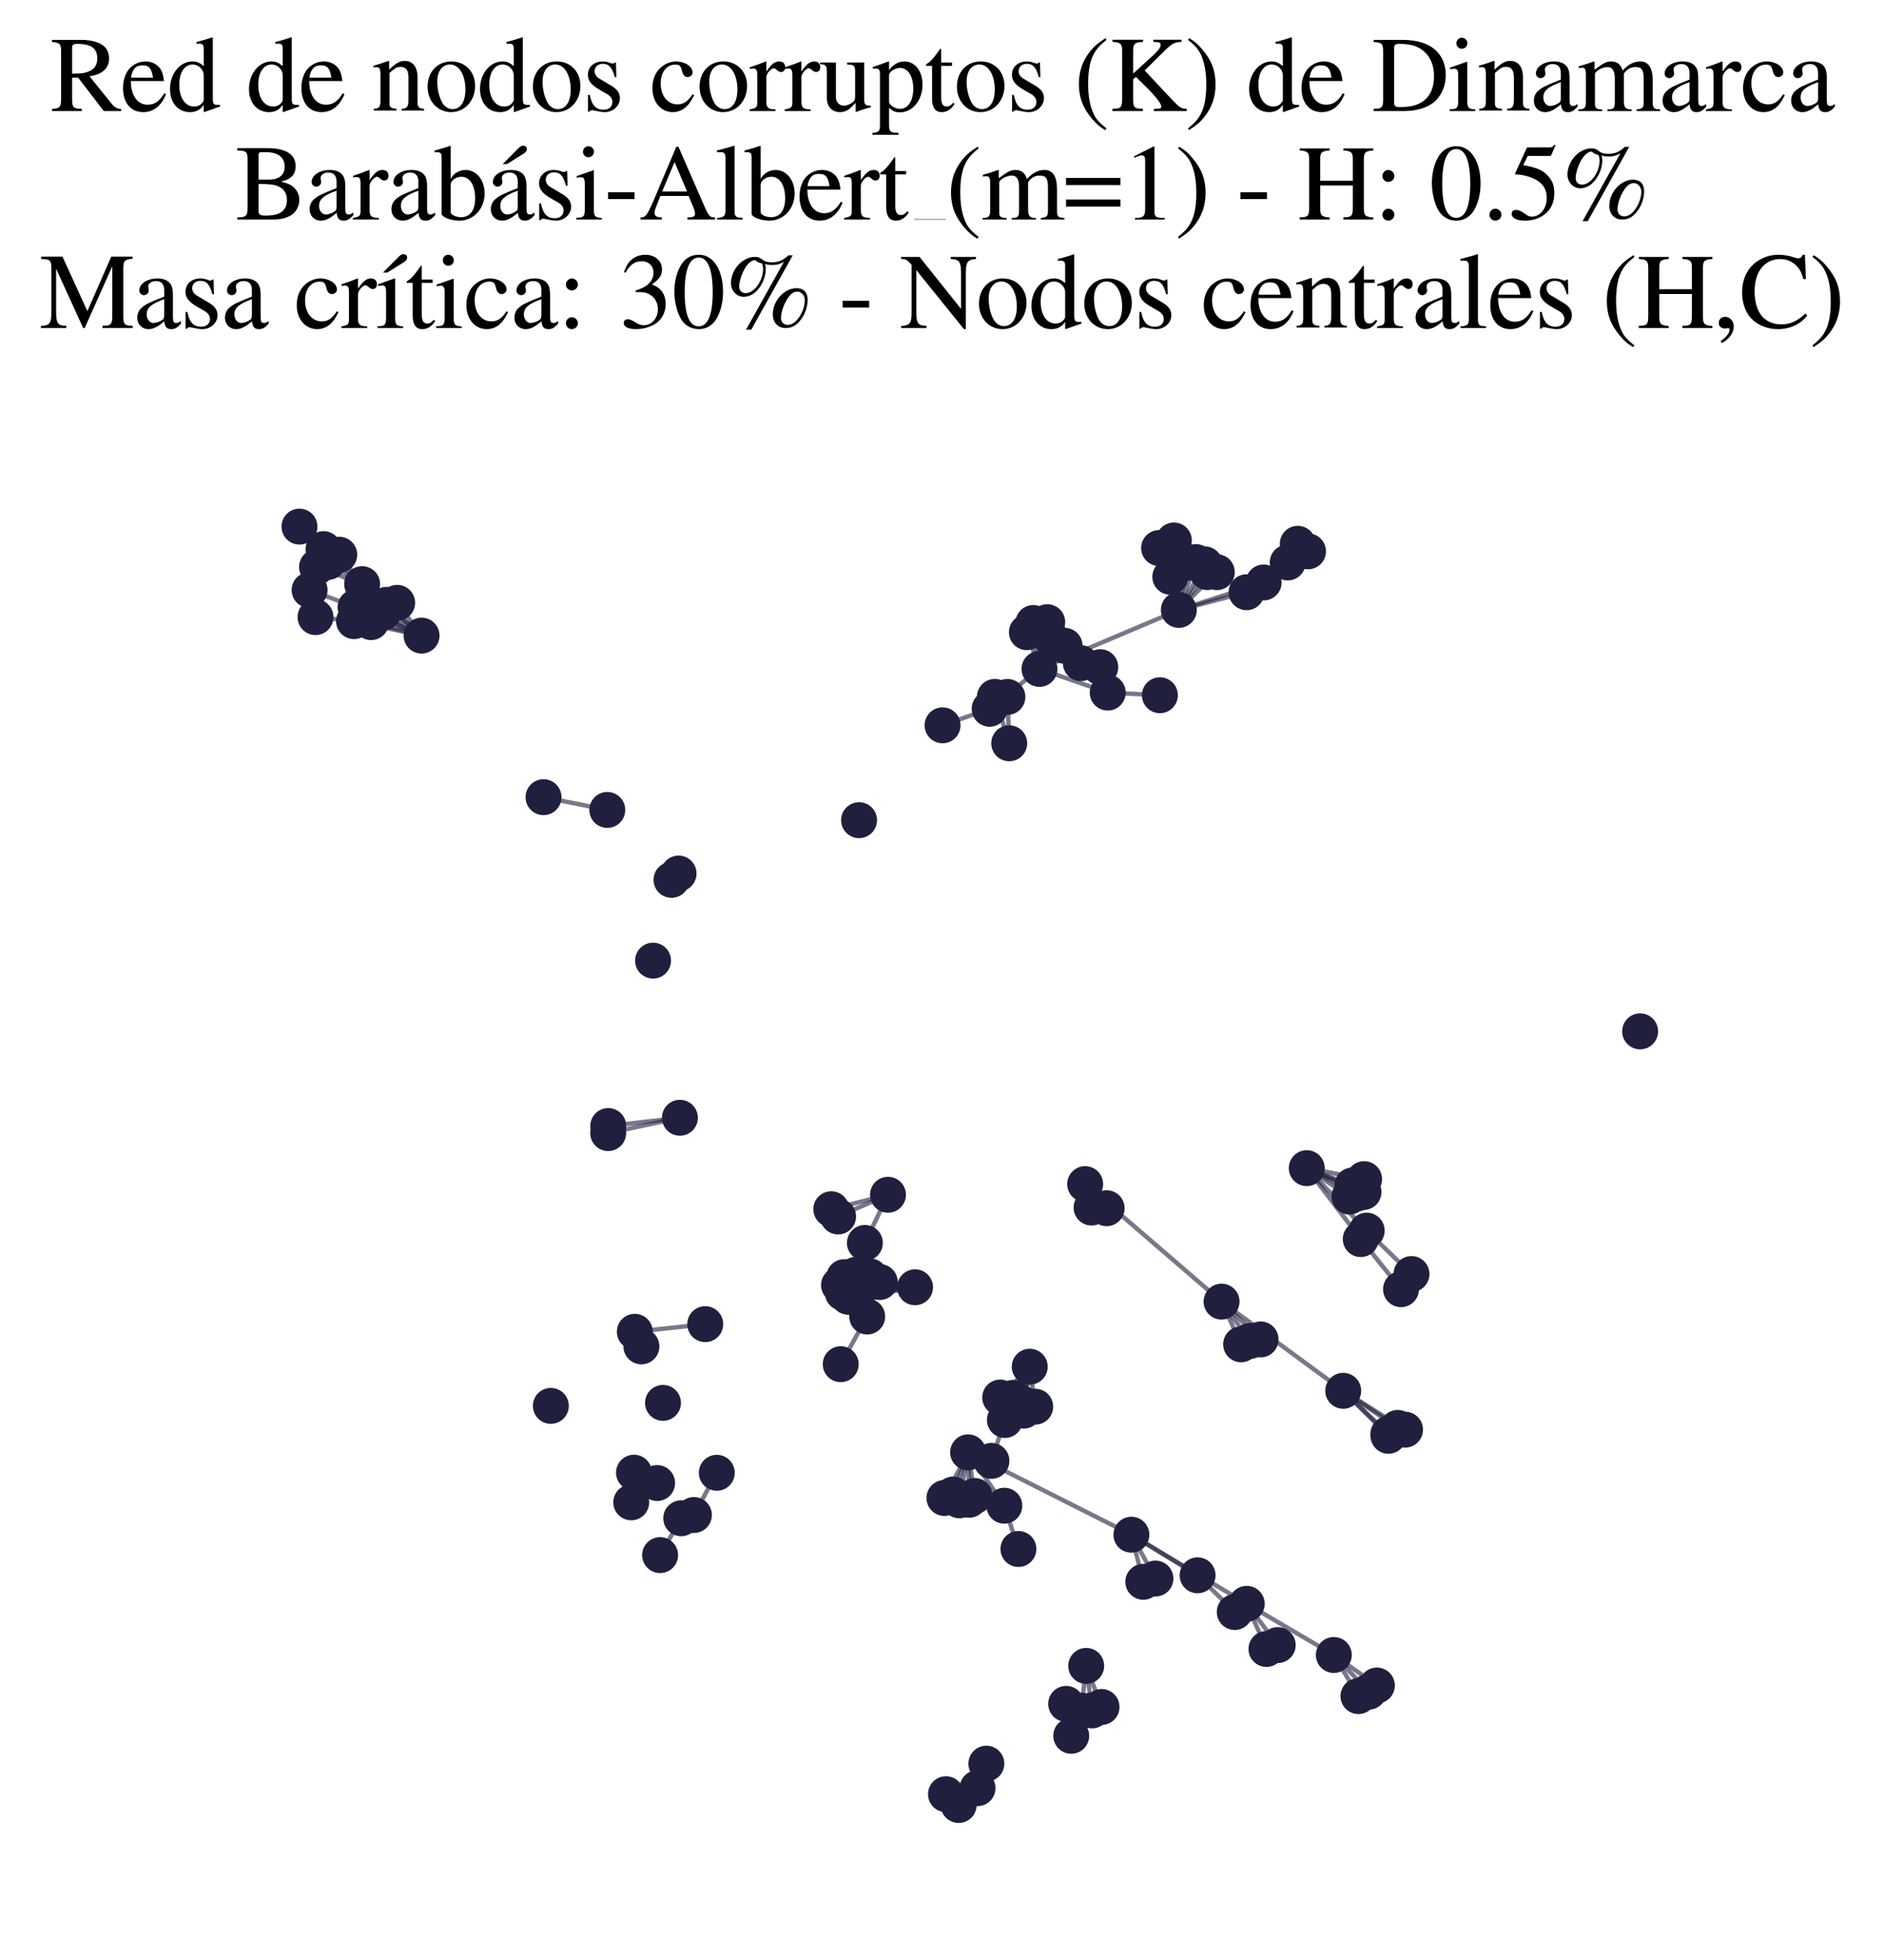 <?xml version="1.0" encoding="utf-8" standalone="no"?>
<!DOCTYPE svg PUBLIC "-//W3C//DTD SVG 1.1//EN"
  "http://www.w3.org/Graphics/SVG/1.1/DTD/svg11.dtd">
<svg xmlns:xlink="http://www.w3.org/1999/xlink" width="171.118pt" height="177.988pt" viewBox="0 0 171.118 177.988" xmlns="http://www.w3.org/2000/svg" version="1.1">
 <defs>
  <style type="text/css">*{stroke-linejoin: round; stroke-linecap: butt}</style>
 </defs>
 <g id="figure_1">
  <g id="patch_1">
   <path d="M 0 177.988 
L 171.118 177.988 
L 171.118 -0 
L 0 -0 
z
" style="fill: #ffffff"/>
  </g>
  <g id="axes_1">
   <g id="LineCollection_1">
    <path d="M 34.813 55.608 
L 38.289 57.711 
" clip-path="url(#p3529a0c394)" style="fill: none; stroke: #201f3d; stroke-opacity: 0.6; stroke-width: 0.4"/>
    <path d="M 115.028 149.722 
L 113.237 145.623 
" clip-path="url(#p3529a0c394)" style="fill: none; stroke: #201f3d; stroke-opacity: 0.6; stroke-width: 0.4"/>
    <path d="M 95.54 58.06 
L 94.413 60.735 
" clip-path="url(#p3529a0c394)" style="fill: none; stroke: #201f3d; stroke-opacity: 0.6; stroke-width: 0.4"/>
    <path d="M 127.617 129.81 
L 122.001 126.281 
" clip-path="url(#p3529a0c394)" style="fill: none; stroke: #201f3d; stroke-opacity: 0.6; stroke-width: 0.4"/>
    <path d="M 93.857 56.567 
L 94.413 60.735 
" clip-path="url(#p3529a0c394)" style="fill: none; stroke: #201f3d; stroke-opacity: 0.6; stroke-width: 0.4"/>
    <path d="M 96.837 154.707 
L 97.297 157.605 
" clip-path="url(#p3529a0c394)" style="fill: none; stroke: #201f3d; stroke-opacity: 0.6; stroke-width: 0.4"/>
    <path d="M 126.111 130.366 
L 122.001 126.281 
" clip-path="url(#p3529a0c394)" style="fill: none; stroke: #201f3d; stroke-opacity: 0.6; stroke-width: 0.4"/>
    <path d="M 64.055 120.229 
L 57.658 120.921 
" clip-path="url(#p3529a0c394)" style="fill: none; stroke: #201f3d; stroke-opacity: 0.6; stroke-width: 0.4"/>
    <path d="M 94.025 127.724 
L 93.528 124.093 
" clip-path="url(#p3529a0c394)" style="fill: none; stroke: #201f3d; stroke-opacity: 0.6; stroke-width: 0.4"/>
    <path d="M 87.93 131.869 
L 85.78 136.012 
" clip-path="url(#p3529a0c394)" style="fill: none; stroke: #201f3d; stroke-opacity: 0.6; stroke-width: 0.4"/>
    <path d="M 87.93 131.869 
L 91.221 136.714 
" clip-path="url(#p3529a0c394)" style="fill: none; stroke: #201f3d; stroke-opacity: 0.6; stroke-width: 0.4"/>
    <path d="M 87.93 131.869 
L 102.761 139.348 
" clip-path="url(#p3529a0c394)" style="fill: none; stroke: #201f3d; stroke-opacity: 0.6; stroke-width: 0.4"/>
    <path d="M 87.93 131.869 
L 86.57 135.698 
" clip-path="url(#p3529a0c394)" style="fill: none; stroke: #201f3d; stroke-opacity: 0.6; stroke-width: 0.4"/>
    <path d="M 87.93 131.869 
L 88.024 136.176 
" clip-path="url(#p3529a0c394)" style="fill: none; stroke: #201f3d; stroke-opacity: 0.6; stroke-width: 0.4"/>
    <path d="M 87.93 131.869 
L 87.135 136.225 
" clip-path="url(#p3529a0c394)" style="fill: none; stroke: #201f3d; stroke-opacity: 0.6; stroke-width: 0.4"/>
    <path d="M 87.93 131.869 
L 88.53 135.831 
" clip-path="url(#p3529a0c394)" style="fill: none; stroke: #201f3d; stroke-opacity: 0.6; stroke-width: 0.4"/>
    <path d="M 91.665 67.489 
L 90.363 63.273 
" clip-path="url(#p3529a0c394)" style="fill: none; stroke: #201f3d; stroke-opacity: 0.6; stroke-width: 0.4"/>
    <path d="M 91.665 67.489 
L 91.501 63.279 
" clip-path="url(#p3529a0c394)" style="fill: none; stroke: #201f3d; stroke-opacity: 0.6; stroke-width: 0.4"/>
    <path d="M 75.502 109.794 
L 80.654 108.482 
" clip-path="url(#p3529a0c394)" style="fill: none; stroke: #201f3d; stroke-opacity: 0.6; stroke-width: 0.4"/>
    <path d="M 114.773 52.888 
L 107.07 55.38 
" clip-path="url(#p3529a0c394)" style="fill: none; stroke: #201f3d; stroke-opacity: 0.6; stroke-width: 0.4"/>
    <path d="M 114.773 52.888 
L 118.804 50.059 
" clip-path="url(#p3529a0c394)" style="fill: none; stroke: #201f3d; stroke-opacity: 0.6; stroke-width: 0.4"/>
    <path d="M 114.773 52.888 
L 117.873 49.376 
" clip-path="url(#p3529a0c394)" style="fill: none; stroke: #201f3d; stroke-opacity: 0.6; stroke-width: 0.4"/>
    <path d="M 61.755 101.49 
L 55.245 102.24 
" clip-path="url(#p3529a0c394)" style="fill: none; stroke: #201f3d; stroke-opacity: 0.6; stroke-width: 0.4"/>
    <path d="M 61.755 101.49 
L 55.239 102.881 
" clip-path="url(#p3529a0c394)" style="fill: none; stroke: #201f3d; stroke-opacity: 0.6; stroke-width: 0.4"/>
    <path d="M 116.053 149.369 
L 113.237 145.623 
" clip-path="url(#p3529a0c394)" style="fill: none; stroke: #201f3d; stroke-opacity: 0.6; stroke-width: 0.4"/>
    <path d="M 83.112 116.881 
L 77.651 117.865 
" clip-path="url(#p3529a0c394)" style="fill: none; stroke: #201f3d; stroke-opacity: 0.6; stroke-width: 0.4"/>
    <path d="M 83.112 116.881 
L 76.204 116.684 
" clip-path="url(#p3529a0c394)" style="fill: none; stroke: #201f3d; stroke-opacity: 0.6; stroke-width: 0.4"/>
    <path d="M 83.112 116.881 
L 77.905 116.735 
" clip-path="url(#p3529a0c394)" style="fill: none; stroke: #201f3d; stroke-opacity: 0.6; stroke-width: 0.4"/>
    <path d="M 83.112 116.881 
L 77.754 115.745 
" clip-path="url(#p3529a0c394)" style="fill: none; stroke: #201f3d; stroke-opacity: 0.6; stroke-width: 0.4"/>
    <path d="M 83.112 116.881 
L 77.043 117.741 
" clip-path="url(#p3529a0c394)" style="fill: none; stroke: #201f3d; stroke-opacity: 0.6; stroke-width: 0.4"/>
    <path d="M 83.112 116.881 
L 77.029 116.604 
" clip-path="url(#p3529a0c394)" style="fill: none; stroke: #201f3d; stroke-opacity: 0.6; stroke-width: 0.4"/>
    <path d="M 83.112 116.881 
L 76.679 115.961 
" clip-path="url(#p3529a0c394)" style="fill: none; stroke: #201f3d; stroke-opacity: 0.6; stroke-width: 0.4"/>
    <path d="M 83.112 116.881 
L 76.552 117.382 
" clip-path="url(#p3529a0c394)" style="fill: none; stroke: #201f3d; stroke-opacity: 0.6; stroke-width: 0.4"/>
    <path d="M 80.654 108.482 
L 76.121 110.452 
" clip-path="url(#p3529a0c394)" style="fill: none; stroke: #201f3d; stroke-opacity: 0.6; stroke-width: 0.4"/>
    <path d="M 80.654 108.482 
L 78.555 112.855 
" clip-path="url(#p3529a0c394)" style="fill: none; stroke: #201f3d; stroke-opacity: 0.6; stroke-width: 0.4"/>
    <path d="M 91.221 136.714 
L 92.5 140.643 
" clip-path="url(#p3529a0c394)" style="fill: none; stroke: #201f3d; stroke-opacity: 0.6; stroke-width: 0.4"/>
    <path d="M 94.413 60.735 
L 107.07 55.38 
" clip-path="url(#p3529a0c394)" style="fill: none; stroke: #201f3d; stroke-opacity: 0.6; stroke-width: 0.4"/>
    <path d="M 94.413 60.735 
L 95.117 56.492 
" clip-path="url(#p3529a0c394)" style="fill: none; stroke: #201f3d; stroke-opacity: 0.6; stroke-width: 0.4"/>
    <path d="M 94.413 60.735 
L 94.879 57.144 
" clip-path="url(#p3529a0c394)" style="fill: none; stroke: #201f3d; stroke-opacity: 0.6; stroke-width: 0.4"/>
    <path d="M 94.413 60.735 
L 93.267 57.403 
" clip-path="url(#p3529a0c394)" style="fill: none; stroke: #201f3d; stroke-opacity: 0.6; stroke-width: 0.4"/>
    <path d="M 94.413 60.735 
L 89.888 64.354 
" clip-path="url(#p3529a0c394)" style="fill: none; stroke: #201f3d; stroke-opacity: 0.6; stroke-width: 0.4"/>
    <path d="M 94.413 60.735 
L 100.612 62.886 
" clip-path="url(#p3529a0c394)" style="fill: none; stroke: #201f3d; stroke-opacity: 0.6; stroke-width: 0.4"/>
    <path d="M 94.413 60.735 
L 96.696 58.636 
" clip-path="url(#p3529a0c394)" style="fill: none; stroke: #201f3d; stroke-opacity: 0.6; stroke-width: 0.4"/>
    <path d="M 102.761 139.348 
L 113.237 145.623 
" clip-path="url(#p3529a0c394)" style="fill: none; stroke: #201f3d; stroke-opacity: 0.6; stroke-width: 0.4"/>
    <path d="M 102.761 139.348 
L 104.943 143.328 
" clip-path="url(#p3529a0c394)" style="fill: none; stroke: #201f3d; stroke-opacity: 0.6; stroke-width: 0.4"/>
    <path d="M 102.761 139.348 
L 103.842 143.625 
" clip-path="url(#p3529a0c394)" style="fill: none; stroke: #201f3d; stroke-opacity: 0.6; stroke-width: 0.4"/>
    <path d="M 102.761 139.348 
L 108.773 143.035 
" clip-path="url(#p3529a0c394)" style="fill: none; stroke: #201f3d; stroke-opacity: 0.6; stroke-width: 0.4"/>
    <path d="M 107.07 55.38 
L 107.799 51.088 
" clip-path="url(#p3529a0c394)" style="fill: none; stroke: #201f3d; stroke-opacity: 0.6; stroke-width: 0.4"/>
    <path d="M 107.07 55.38 
L 110.519 51.951 
" clip-path="url(#p3529a0c394)" style="fill: none; stroke: #201f3d; stroke-opacity: 0.6; stroke-width: 0.4"/>
    <path d="M 107.07 55.38 
L 106.296 52.37 
" clip-path="url(#p3529a0c394)" style="fill: none; stroke: #201f3d; stroke-opacity: 0.6; stroke-width: 0.4"/>
    <path d="M 107.07 55.38 
L 109.656 51.945 
" clip-path="url(#p3529a0c394)" style="fill: none; stroke: #201f3d; stroke-opacity: 0.6; stroke-width: 0.4"/>
    <path d="M 107.07 55.38 
L 109.423 51.24 
" clip-path="url(#p3529a0c394)" style="fill: none; stroke: #201f3d; stroke-opacity: 0.6; stroke-width: 0.4"/>
    <path d="M 107.07 55.38 
L 113.221 53.772 
" clip-path="url(#p3529a0c394)" style="fill: none; stroke: #201f3d; stroke-opacity: 0.6; stroke-width: 0.4"/>
    <path d="M 107.07 55.38 
L 108.602 51.03 
" clip-path="url(#p3529a0c394)" style="fill: none; stroke: #201f3d; stroke-opacity: 0.6; stroke-width: 0.4"/>
    <path d="M 125.057 153.041 
L 121.147 150.268 
" clip-path="url(#p3529a0c394)" style="fill: none; stroke: #201f3d; stroke-opacity: 0.6; stroke-width: 0.4"/>
    <path d="M 91.272 128.932 
L 93.528 124.093 
" clip-path="url(#p3529a0c394)" style="fill: none; stroke: #201f3d; stroke-opacity: 0.6; stroke-width: 0.4"/>
    <path d="M 91.272 128.932 
L 90.05 132.645 
" clip-path="url(#p3529a0c394)" style="fill: none; stroke: #201f3d; stroke-opacity: 0.6; stroke-width: 0.4"/>
    <path d="M 29.803 51.022 
L 32.892 53.039 
" clip-path="url(#p3529a0c394)" style="fill: none; stroke: #201f3d; stroke-opacity: 0.6; stroke-width: 0.4"/>
    <path d="M 55.16 73.539 
L 49.366 72.382 
" clip-path="url(#p3529a0c394)" style="fill: none; stroke: #201f3d; stroke-opacity: 0.6; stroke-width: 0.4"/>
    <path d="M 123.845 108.231 
L 118.69 106.066 
" clip-path="url(#p3529a0c394)" style="fill: none; stroke: #201f3d; stroke-opacity: 0.6; stroke-width: 0.4"/>
    <path d="M 113.237 145.623 
L 121.147 150.268 
" clip-path="url(#p3529a0c394)" style="fill: none; stroke: #201f3d; stroke-opacity: 0.6; stroke-width: 0.4"/>
    <path d="M 78.555 112.855 
L 76.989 116.025 
" clip-path="url(#p3529a0c394)" style="fill: none; stroke: #201f3d; stroke-opacity: 0.6; stroke-width: 0.4"/>
    <path d="M 106.62 49.074 
L 106.296 52.37 
" clip-path="url(#p3529a0c394)" style="fill: none; stroke: #201f3d; stroke-opacity: 0.6; stroke-width: 0.4"/>
    <path d="M 118.69 106.066 
L 124.134 111.739 
" clip-path="url(#p3529a0c394)" style="fill: none; stroke: #201f3d; stroke-opacity: 0.6; stroke-width: 0.4"/>
    <path d="M 118.69 106.066 
L 122.568 108.647 
" clip-path="url(#p3529a0c394)" style="fill: none; stroke: #201f3d; stroke-opacity: 0.6; stroke-width: 0.4"/>
    <path d="M 118.69 106.066 
L 123.274 108.361 
" clip-path="url(#p3529a0c394)" style="fill: none; stroke: #201f3d; stroke-opacity: 0.6; stroke-width: 0.4"/>
    <path d="M 118.69 106.066 
L 123.897 107.063 
" clip-path="url(#p3529a0c394)" style="fill: none; stroke: #201f3d; stroke-opacity: 0.6; stroke-width: 0.4"/>
    <path d="M 118.69 106.066 
L 123.595 112.507 
" clip-path="url(#p3529a0c394)" style="fill: none; stroke: #201f3d; stroke-opacity: 0.6; stroke-width: 0.4"/>
    <path d="M 118.69 106.066 
L 122.832 107.642 
" clip-path="url(#p3529a0c394)" style="fill: none; stroke: #201f3d; stroke-opacity: 0.6; stroke-width: 0.4"/>
    <path d="M 124.134 111.739 
L 128.201 115.679 
" clip-path="url(#p3529a0c394)" style="fill: none; stroke: #201f3d; stroke-opacity: 0.6; stroke-width: 0.4"/>
    <path d="M 90.843 126.892 
L 93.528 124.093 
" clip-path="url(#p3529a0c394)" style="fill: none; stroke: #201f3d; stroke-opacity: 0.6; stroke-width: 0.4"/>
    <path d="M 114.495 121.616 
L 110.952 118.184 
" clip-path="url(#p3529a0c394)" style="fill: none; stroke: #201f3d; stroke-opacity: 0.6; stroke-width: 0.4"/>
    <path d="M 123.595 112.507 
L 127.251 117.055 
" clip-path="url(#p3529a0c394)" style="fill: none; stroke: #201f3d; stroke-opacity: 0.6; stroke-width: 0.4"/>
    <path d="M 113.221 53.772 
L 116.961 51.07 
" clip-path="url(#p3529a0c394)" style="fill: none; stroke: #201f3d; stroke-opacity: 0.6; stroke-width: 0.4"/>
    <path d="M 100.05 154.989 
L 98.657 151.258 
" clip-path="url(#p3529a0c394)" style="fill: none; stroke: #201f3d; stroke-opacity: 0.6; stroke-width: 0.4"/>
    <path d="M 32.155 56.398 
L 38.289 57.711 
" clip-path="url(#p3529a0c394)" style="fill: none; stroke: #201f3d; stroke-opacity: 0.6; stroke-width: 0.4"/>
    <path d="M 32.155 56.398 
L 28.658 56.031 
" clip-path="url(#p3529a0c394)" style="fill: none; stroke: #201f3d; stroke-opacity: 0.6; stroke-width: 0.4"/>
    <path d="M 88.785 162.361 
L 89.588 160.134 
" clip-path="url(#p3529a0c394)" style="fill: none; stroke: #201f3d; stroke-opacity: 0.6; stroke-width: 0.4"/>
    <path d="M 106.296 52.37 
L 105.277 49.761 
" clip-path="url(#p3529a0c394)" style="fill: none; stroke: #201f3d; stroke-opacity: 0.6; stroke-width: 0.4"/>
    <path d="M 38.289 57.711 
L 35.103 54.92 
" clip-path="url(#p3529a0c394)" style="fill: none; stroke: #201f3d; stroke-opacity: 0.6; stroke-width: 0.4"/>
    <path d="M 38.289 57.711 
L 32.295 55.136 
" clip-path="url(#p3529a0c394)" style="fill: none; stroke: #201f3d; stroke-opacity: 0.6; stroke-width: 0.4"/>
    <path d="M 38.289 57.711 
L 32.892 53.039 
" clip-path="url(#p3529a0c394)" style="fill: none; stroke: #201f3d; stroke-opacity: 0.6; stroke-width: 0.4"/>
    <path d="M 38.289 57.711 
L 33.892 55.637 
" clip-path="url(#p3529a0c394)" style="fill: none; stroke: #201f3d; stroke-opacity: 0.6; stroke-width: 0.4"/>
    <path d="M 38.289 57.711 
L 36.072 54.736 
" clip-path="url(#p3529a0c394)" style="fill: none; stroke: #201f3d; stroke-opacity: 0.6; stroke-width: 0.4"/>
    <path d="M 38.289 57.711 
L 33.71 56.487 
" clip-path="url(#p3529a0c394)" style="fill: none; stroke: #201f3d; stroke-opacity: 0.6; stroke-width: 0.4"/>
    <path d="M 61.876 137.853 
L 59.956 141.2 
" clip-path="url(#p3529a0c394)" style="fill: none; stroke: #201f3d; stroke-opacity: 0.6; stroke-width: 0.4"/>
    <path d="M 98.204 155.323 
L 98.657 151.258 
" clip-path="url(#p3529a0c394)" style="fill: none; stroke: #201f3d; stroke-opacity: 0.6; stroke-width: 0.4"/>
    <path d="M 98.561 107.513 
L 110.952 118.184 
" clip-path="url(#p3529a0c394)" style="fill: none; stroke: #201f3d; stroke-opacity: 0.6; stroke-width: 0.4"/>
    <path d="M 98.561 107.513 
L 99.145 109.644 
" clip-path="url(#p3529a0c394)" style="fill: none; stroke: #201f3d; stroke-opacity: 0.6; stroke-width: 0.4"/>
    <path d="M 98.561 107.513 
L 100.512 109.703 
" clip-path="url(#p3529a0c394)" style="fill: none; stroke: #201f3d; stroke-opacity: 0.6; stroke-width: 0.4"/>
    <path d="M 112.149 146.368 
L 108.773 143.035 
" clip-path="url(#p3529a0c394)" style="fill: none; stroke: #201f3d; stroke-opacity: 0.6; stroke-width: 0.4"/>
    <path d="M 63.026 137.559 
L 65.104 133.725 
" clip-path="url(#p3529a0c394)" style="fill: none; stroke: #201f3d; stroke-opacity: 0.6; stroke-width: 0.4"/>
    <path d="M 92.031 126.922 
L 93.528 124.093 
" clip-path="url(#p3529a0c394)" style="fill: none; stroke: #201f3d; stroke-opacity: 0.6; stroke-width: 0.4"/>
    <path d="M 93 128.076 
L 93.528 124.093 
" clip-path="url(#p3529a0c394)" style="fill: none; stroke: #201f3d; stroke-opacity: 0.6; stroke-width: 0.4"/>
    <path d="M 112.728 122.061 
L 110.952 118.184 
" clip-path="url(#p3529a0c394)" style="fill: none; stroke: #201f3d; stroke-opacity: 0.6; stroke-width: 0.4"/>
    <path d="M 99.186 155.302 
L 98.657 151.258 
" clip-path="url(#p3529a0c394)" style="fill: none; stroke: #201f3d; stroke-opacity: 0.6; stroke-width: 0.4"/>
    <path d="M 78.765 119.537 
L 76.36 123.866 
" clip-path="url(#p3529a0c394)" style="fill: none; stroke: #201f3d; stroke-opacity: 0.6; stroke-width: 0.4"/>
    <path d="M 32.295 55.136 
L 28.121 53.575 
" clip-path="url(#p3529a0c394)" style="fill: none; stroke: #201f3d; stroke-opacity: 0.6; stroke-width: 0.4"/>
    <path d="M 126.102 130.2 
L 122.001 126.281 
" clip-path="url(#p3529a0c394)" style="fill: none; stroke: #201f3d; stroke-opacity: 0.6; stroke-width: 0.4"/>
    <path d="M 100.612 62.886 
L 105.349 63.125 
" clip-path="url(#p3529a0c394)" style="fill: none; stroke: #201f3d; stroke-opacity: 0.6; stroke-width: 0.4"/>
    <path d="M 93.528 124.093 
L 92.915 127.486 
" clip-path="url(#p3529a0c394)" style="fill: none; stroke: #201f3d; stroke-opacity: 0.6; stroke-width: 0.4"/>
    <path d="M 93.528 124.093 
L 91.695 127.878 
" clip-path="url(#p3529a0c394)" style="fill: none; stroke: #201f3d; stroke-opacity: 0.6; stroke-width: 0.4"/>
    <path d="M 32.892 53.039 
L 29.385 49.857 
" clip-path="url(#p3529a0c394)" style="fill: none; stroke: #201f3d; stroke-opacity: 0.6; stroke-width: 0.4"/>
    <path d="M 32.892 53.039 
L 28.794 51.476 
" clip-path="url(#p3529a0c394)" style="fill: none; stroke: #201f3d; stroke-opacity: 0.6; stroke-width: 0.4"/>
    <path d="M 32.892 53.039 
L 30.814 50.366 
" clip-path="url(#p3529a0c394)" style="fill: none; stroke: #201f3d; stroke-opacity: 0.6; stroke-width: 0.4"/>
    <path d="M 29.385 49.857 
L 27.2 47.815 
" clip-path="url(#p3529a0c394)" style="fill: none; stroke: #201f3d; stroke-opacity: 0.6; stroke-width: 0.4"/>
    <path d="M 110.952 118.184 
L 122.001 126.281 
" clip-path="url(#p3529a0c394)" style="fill: none; stroke: #201f3d; stroke-opacity: 0.6; stroke-width: 0.4"/>
    <path d="M 110.952 118.184 
L 113.531 121.757 
" clip-path="url(#p3529a0c394)" style="fill: none; stroke: #201f3d; stroke-opacity: 0.6; stroke-width: 0.4"/>
    <path d="M 121.147 150.268 
L 123.383 154.002 
" clip-path="url(#p3529a0c394)" style="fill: none; stroke: #201f3d; stroke-opacity: 0.6; stroke-width: 0.4"/>
    <path d="M 121.147 150.268 
L 124.316 153.601 
" clip-path="url(#p3529a0c394)" style="fill: none; stroke: #201f3d; stroke-opacity: 0.6; stroke-width: 0.4"/>
    <path d="M 85.61 65.857 
L 89.888 64.354 
" clip-path="url(#p3529a0c394)" style="fill: none; stroke: #201f3d; stroke-opacity: 0.6; stroke-width: 0.4"/>
    <path d="M 122.001 126.281 
L 126.95 129.649 
" clip-path="url(#p3529a0c394)" style="fill: none; stroke: #201f3d; stroke-opacity: 0.6; stroke-width: 0.4"/>
   </g>
   <g id="PathCollection_1">
    <defs>
     <path id="m3995464513" d="M 0 1.581 
C 0.419 1.581 0.822 1.415 1.118 1.118 
C 1.415 0.822 1.581 0.419 1.581 0 
C 1.581 -0.419 1.415 -0.822 1.118 -1.118 
C 0.822 -1.415 0.419 -1.581 0 -1.581 
C -0.419 -1.581 -0.822 -1.415 -1.118 -1.118 
C -1.415 -0.822 -1.581 -0.419 -1.581 0 
C -1.581 0.419 -1.415 0.822 -1.118 1.118 
C -0.822 1.415 -0.419 1.581 0 1.581 
z
" style="stroke: #201f3d; stroke-width: 0.1"/>
    </defs>
    <g clip-path="url(#p3529a0c394)">
     <use xlink:href="#m3995464513" x="123.845" y="108.231" style="fill: #201f3d; stroke: #201f3d; stroke-width: 0.1"/>
     <use xlink:href="#m3995464513" x="91.221" y="136.714" style="fill: #201f3d; stroke: #201f3d; stroke-width: 0.1"/>
     <use xlink:href="#m3995464513" x="123.595" y="112.507" style="fill: #201f3d; stroke: #201f3d; stroke-width: 0.1"/>
     <use xlink:href="#m3995464513" x="107.799" y="51.088" style="fill: #201f3d; stroke: #201f3d; stroke-width: 0.1"/>
     <use xlink:href="#m3995464513" x="64.055" y="120.229" style="fill: #201f3d; stroke: #201f3d; stroke-width: 0.1"/>
     <use xlink:href="#m3995464513" x="86.57" y="135.698" style="fill: #201f3d; stroke: #201f3d; stroke-width: 0.1"/>
     <use xlink:href="#m3995464513" x="96.837" y="154.707" style="fill: #201f3d; stroke: #201f3d; stroke-width: 0.1"/>
     <use xlink:href="#m3995464513" x="85.61" y="65.857" style="fill: #201f3d; stroke: #201f3d; stroke-width: 0.1"/>
     <use xlink:href="#m3995464513" x="117.873" y="49.376" style="fill: #201f3d; stroke: #201f3d; stroke-width: 0.1"/>
     <use xlink:href="#m3995464513" x="78.555" y="112.855" style="fill: #201f3d; stroke: #201f3d; stroke-width: 0.1"/>
     <use xlink:href="#m3995464513" x="97.297" y="157.605" style="fill: #201f3d; stroke: #201f3d; stroke-width: 0.1"/>
     <use xlink:href="#m3995464513" x="55.245" y="102.24" style="fill: #201f3d; stroke: #201f3d; stroke-width: 0.1"/>
     <use xlink:href="#m3995464513" x="75.502" y="109.794" style="fill: #201f3d; stroke: #201f3d; stroke-width: 0.1"/>
     <use xlink:href="#m3995464513" x="77.043" y="117.741" style="fill: #201f3d; stroke: #201f3d; stroke-width: 0.1"/>
     <use xlink:href="#m3995464513" x="77.754" y="115.745" style="fill: #201f3d; stroke: #201f3d; stroke-width: 0.1"/>
     <use xlink:href="#m3995464513" x="90.05" y="132.645" style="fill: #201f3d; stroke: #201f3d; stroke-width: 0.1"/>
     <use xlink:href="#m3995464513" x="126.95" y="129.649" style="fill: #201f3d; stroke: #201f3d; stroke-width: 0.1"/>
     <use xlink:href="#m3995464513" x="105.349" y="63.125" style="fill: #201f3d; stroke: #201f3d; stroke-width: 0.1"/>
     <use xlink:href="#m3995464513" x="110.952" y="118.184" style="fill: #201f3d; stroke: #201f3d; stroke-width: 0.1"/>
     <use xlink:href="#m3995464513" x="125.057" y="153.041" style="fill: #201f3d; stroke: #201f3d; stroke-width: 0.1"/>
     <use xlink:href="#m3995464513" x="59.956" y="141.2" style="fill: #201f3d; stroke: #201f3d; stroke-width: 0.1"/>
     <use xlink:href="#m3995464513" x="96.696" y="58.636" style="fill: #201f3d; stroke: #201f3d; stroke-width: 0.1"/>
     <use xlink:href="#m3995464513" x="98.561" y="107.513" style="fill: #201f3d; stroke: #201f3d; stroke-width: 0.1"/>
     <use xlink:href="#m3995464513" x="126.102" y="130.2" style="fill: #201f3d; stroke: #201f3d; stroke-width: 0.1"/>
     <use xlink:href="#m3995464513" x="58.257" y="122.248" style="fill: #201f3d; stroke: #201f3d; stroke-width: 0.1"/>
     <use xlink:href="#m3995464513" x="98.17" y="60.214" style="fill: #201f3d; stroke: #201f3d; stroke-width: 0.1"/>
     <use xlink:href="#m3995464513" x="105.277" y="49.761" style="fill: #201f3d; stroke: #201f3d; stroke-width: 0.1"/>
     <use xlink:href="#m3995464513" x="76.989" y="116.025" style="fill: #201f3d; stroke: #201f3d; stroke-width: 0.1"/>
     <use xlink:href="#m3995464513" x="61.755" y="101.49" style="fill: #201f3d; stroke: #201f3d; stroke-width: 0.1"/>
     <use xlink:href="#m3995464513" x="127.617" y="129.81" style="fill: #201f3d; stroke: #201f3d; stroke-width: 0.1"/>
     <use xlink:href="#m3995464513" x="106.62" y="49.074" style="fill: #201f3d; stroke: #201f3d; stroke-width: 0.1"/>
     <use xlink:href="#m3995464513" x="87.073" y="163.89" style="fill: #201f3d; stroke: #201f3d; stroke-width: 0.1"/>
     <use xlink:href="#m3995464513" x="76.552" y="117.382" style="fill: #201f3d; stroke: #201f3d; stroke-width: 0.1"/>
     <use xlink:href="#m3995464513" x="99.186" y="155.302" style="fill: #201f3d; stroke: #201f3d; stroke-width: 0.1"/>
     <use xlink:href="#m3995464513" x="32.155" y="56.398" style="fill: #201f3d; stroke: #201f3d; stroke-width: 0.1"/>
     <use xlink:href="#m3995464513" x="128.201" y="115.679" style="fill: #201f3d; stroke: #201f3d; stroke-width: 0.1"/>
     <use xlink:href="#m3995464513" x="33.892" y="55.637" style="fill: #201f3d; stroke: #201f3d; stroke-width: 0.1"/>
     <use xlink:href="#m3995464513" x="65.104" y="133.725" style="fill: #201f3d; stroke: #201f3d; stroke-width: 0.1"/>
     <use xlink:href="#m3995464513" x="59.315" y="87.223" style="fill: #201f3d; stroke: #201f3d; stroke-width: 0.1"/>
     <use xlink:href="#m3995464513" x="89.888" y="64.354" style="fill: #201f3d; stroke: #201f3d; stroke-width: 0.1"/>
     <use xlink:href="#m3995464513" x="91.501" y="63.279" style="fill: #201f3d; stroke: #201f3d; stroke-width: 0.1"/>
     <use xlink:href="#m3995464513" x="124.316" y="153.601" style="fill: #201f3d; stroke: #201f3d; stroke-width: 0.1"/>
     <use xlink:href="#m3995464513" x="109.423" y="51.24" style="fill: #201f3d; stroke: #201f3d; stroke-width: 0.1"/>
     <use xlink:href="#m3995464513" x="88.785" y="162.361" style="fill: #201f3d; stroke: #201f3d; stroke-width: 0.1"/>
     <use xlink:href="#m3995464513" x="76.204" y="116.684" style="fill: #201f3d; stroke: #201f3d; stroke-width: 0.1"/>
     <use xlink:href="#m3995464513" x="113.531" y="121.757" style="fill: #201f3d; stroke: #201f3d; stroke-width: 0.1"/>
     <use xlink:href="#m3995464513" x="108.602" y="51.03" style="fill: #201f3d; stroke: #201f3d; stroke-width: 0.1"/>
     <use xlink:href="#m3995464513" x="98.657" y="151.258" style="fill: #201f3d; stroke: #201f3d; stroke-width: 0.1"/>
     <use xlink:href="#m3995464513" x="87.135" y="136.225" style="fill: #201f3d; stroke: #201f3d; stroke-width: 0.1"/>
     <use xlink:href="#m3995464513" x="100.512" y="109.703" style="fill: #201f3d; stroke: #201f3d; stroke-width: 0.1"/>
     <use xlink:href="#m3995464513" x="61.876" y="137.853" style="fill: #201f3d; stroke: #201f3d; stroke-width: 0.1"/>
     <use xlink:href="#m3995464513" x="92.5" y="140.643" style="fill: #201f3d; stroke: #201f3d; stroke-width: 0.1"/>
     <use xlink:href="#m3995464513" x="28.794" y="51.476" style="fill: #201f3d; stroke: #201f3d; stroke-width: 0.1"/>
     <use xlink:href="#m3995464513" x="28.121" y="53.575" style="fill: #201f3d; stroke: #201f3d; stroke-width: 0.1"/>
     <use xlink:href="#m3995464513" x="32.892" y="53.039" style="fill: #201f3d; stroke: #201f3d; stroke-width: 0.1"/>
     <use xlink:href="#m3995464513" x="90.843" y="126.892" style="fill: #201f3d; stroke: #201f3d; stroke-width: 0.1"/>
     <use xlink:href="#m3995464513" x="95.117" y="56.492" style="fill: #201f3d; stroke: #201f3d; stroke-width: 0.1"/>
     <use xlink:href="#m3995464513" x="85.919" y="162.908" style="fill: #201f3d; stroke: #201f3d; stroke-width: 0.1"/>
     <use xlink:href="#m3995464513" x="91.272" y="128.932" style="fill: #201f3d; stroke: #201f3d; stroke-width: 0.1"/>
     <use xlink:href="#m3995464513" x="57.658" y="120.921" style="fill: #201f3d; stroke: #201f3d; stroke-width: 0.1"/>
     <use xlink:href="#m3995464513" x="110.519" y="51.951" style="fill: #201f3d; stroke: #201f3d; stroke-width: 0.1"/>
     <use xlink:href="#m3995464513" x="93.857" y="56.567" style="fill: #201f3d; stroke: #201f3d; stroke-width: 0.1"/>
     <use xlink:href="#m3995464513" x="115.028" y="149.722" style="fill: #201f3d; stroke: #201f3d; stroke-width: 0.1"/>
     <use xlink:href="#m3995464513" x="63.026" y="137.559" style="fill: #201f3d; stroke: #201f3d; stroke-width: 0.1"/>
     <use xlink:href="#m3995464513" x="78.027" y="74.471" style="fill: #201f3d; stroke: #201f3d; stroke-width: 0.1"/>
     <use xlink:href="#m3995464513" x="102.761" y="139.348" style="fill: #201f3d; stroke: #201f3d; stroke-width: 0.1"/>
     <use xlink:href="#m3995464513" x="76.36" y="123.866" style="fill: #201f3d; stroke: #201f3d; stroke-width: 0.1"/>
     <use xlink:href="#m3995464513" x="79.031" y="115.901" style="fill: #201f3d; stroke: #201f3d; stroke-width: 0.1"/>
     <use xlink:href="#m3995464513" x="32.295" y="55.136" style="fill: #201f3d; stroke: #201f3d; stroke-width: 0.1"/>
     <use xlink:href="#m3995464513" x="94.879" y="57.144" style="fill: #201f3d; stroke: #201f3d; stroke-width: 0.1"/>
     <use xlink:href="#m3995464513" x="122.001" y="126.281" style="fill: #201f3d; stroke: #201f3d; stroke-width: 0.1"/>
     <use xlink:href="#m3995464513" x="99.934" y="60.576" style="fill: #201f3d; stroke: #201f3d; stroke-width: 0.1"/>
     <use xlink:href="#m3995464513" x="78.949" y="116.47" style="fill: #201f3d; stroke: #201f3d; stroke-width: 0.1"/>
     <use xlink:href="#m3995464513" x="104.943" y="143.328" style="fill: #201f3d; stroke: #201f3d; stroke-width: 0.1"/>
     <use xlink:href="#m3995464513" x="49.366" y="72.382" style="fill: #201f3d; stroke: #201f3d; stroke-width: 0.1"/>
     <use xlink:href="#m3995464513" x="122.832" y="107.642" style="fill: #201f3d; stroke: #201f3d; stroke-width: 0.1"/>
     <use xlink:href="#m3995464513" x="123.274" y="108.361" style="fill: #201f3d; stroke: #201f3d; stroke-width: 0.1"/>
     <use xlink:href="#m3995464513" x="109.656" y="51.945" style="fill: #201f3d; stroke: #201f3d; stroke-width: 0.1"/>
     <use xlink:href="#m3995464513" x="88.53" y="135.831" style="fill: #201f3d; stroke: #201f3d; stroke-width: 0.1"/>
     <use xlink:href="#m3995464513" x="100.612" y="62.886" style="fill: #201f3d; stroke: #201f3d; stroke-width: 0.1"/>
     <use xlink:href="#m3995464513" x="79.91" y="116.406" style="fill: #201f3d; stroke: #201f3d; stroke-width: 0.1"/>
     <use xlink:href="#m3995464513" x="60.218" y="127.378" style="fill: #201f3d; stroke: #201f3d; stroke-width: 0.1"/>
     <use xlink:href="#m3995464513" x="123.383" y="154.002" style="fill: #201f3d; stroke: #201f3d; stroke-width: 0.1"/>
     <use xlink:href="#m3995464513" x="127.251" y="117.055" style="fill: #201f3d; stroke: #201f3d; stroke-width: 0.1"/>
     <use xlink:href="#m3995464513" x="116.053" y="149.369" style="fill: #201f3d; stroke: #201f3d; stroke-width: 0.1"/>
     <use xlink:href="#m3995464513" x="123.897" y="107.063" style="fill: #201f3d; stroke: #201f3d; stroke-width: 0.1"/>
     <use xlink:href="#m3995464513" x="98.204" y="155.323" style="fill: #201f3d; stroke: #201f3d; stroke-width: 0.1"/>
     <use xlink:href="#m3995464513" x="61.633" y="79.316" style="fill: #201f3d; stroke: #201f3d; stroke-width: 0.1"/>
     <use xlink:href="#m3995464513" x="36.072" y="54.736" style="fill: #201f3d; stroke: #201f3d; stroke-width: 0.1"/>
     <use xlink:href="#m3995464513" x="29.385" y="49.857" style="fill: #201f3d; stroke: #201f3d; stroke-width: 0.1"/>
     <use xlink:href="#m3995464513" x="122.568" y="108.647" style="fill: #201f3d; stroke: #201f3d; stroke-width: 0.1"/>
     <use xlink:href="#m3995464513" x="29.803" y="51.022" style="fill: #201f3d; stroke: #201f3d; stroke-width: 0.1"/>
     <use xlink:href="#m3995464513" x="94.025" y="127.724" style="fill: #201f3d; stroke: #201f3d; stroke-width: 0.1"/>
     <use xlink:href="#m3995464513" x="121.147" y="150.268" style="fill: #201f3d; stroke: #201f3d; stroke-width: 0.1"/>
     <use xlink:href="#m3995464513" x="112.728" y="122.061" style="fill: #201f3d; stroke: #201f3d; stroke-width: 0.1"/>
     <use xlink:href="#m3995464513" x="118.69" y="106.066" style="fill: #201f3d; stroke: #201f3d; stroke-width: 0.1"/>
     <use xlink:href="#m3995464513" x="59.683" y="134.656" style="fill: #201f3d; stroke: #201f3d; stroke-width: 0.1"/>
     <use xlink:href="#m3995464513" x="27.2" y="47.815" style="fill: #201f3d; stroke: #201f3d; stroke-width: 0.1"/>
     <use xlink:href="#m3995464513" x="108.773" y="143.035" style="fill: #201f3d; stroke: #201f3d; stroke-width: 0.1"/>
     <use xlink:href="#m3995464513" x="100.05" y="154.989" style="fill: #201f3d; stroke: #201f3d; stroke-width: 0.1"/>
     <use xlink:href="#m3995464513" x="126.111" y="130.366" style="fill: #201f3d; stroke: #201f3d; stroke-width: 0.1"/>
     <use xlink:href="#m3995464513" x="87.93" y="131.869" style="fill: #201f3d; stroke: #201f3d; stroke-width: 0.1"/>
     <use xlink:href="#m3995464513" x="55.239" y="102.881" style="fill: #201f3d; stroke: #201f3d; stroke-width: 0.1"/>
     <use xlink:href="#m3995464513" x="103.842" y="143.625" style="fill: #201f3d; stroke: #201f3d; stroke-width: 0.1"/>
     <use xlink:href="#m3995464513" x="28.658" y="56.031" style="fill: #201f3d; stroke: #201f3d; stroke-width: 0.1"/>
     <use xlink:href="#m3995464513" x="33.71" y="56.487" style="fill: #201f3d; stroke: #201f3d; stroke-width: 0.1"/>
     <use xlink:href="#m3995464513" x="116.961" y="51.07" style="fill: #201f3d; stroke: #201f3d; stroke-width: 0.1"/>
     <use xlink:href="#m3995464513" x="60.99" y="79.888" style="fill: #201f3d; stroke: #201f3d; stroke-width: 0.1"/>
     <use xlink:href="#m3995464513" x="77.651" y="117.865" style="fill: #201f3d; stroke: #201f3d; stroke-width: 0.1"/>
     <use xlink:href="#m3995464513" x="93" y="128.076" style="fill: #201f3d; stroke: #201f3d; stroke-width: 0.1"/>
     <use xlink:href="#m3995464513" x="34.813" y="55.608" style="fill: #201f3d; stroke: #201f3d; stroke-width: 0.1"/>
     <use xlink:href="#m3995464513" x="113.237" y="145.623" style="fill: #201f3d; stroke: #201f3d; stroke-width: 0.1"/>
     <use xlink:href="#m3995464513" x="30.814" y="50.366" style="fill: #201f3d; stroke: #201f3d; stroke-width: 0.1"/>
     <use xlink:href="#m3995464513" x="114.773" y="52.888" style="fill: #201f3d; stroke: #201f3d; stroke-width: 0.1"/>
     <use xlink:href="#m3995464513" x="93.267" y="57.403" style="fill: #201f3d; stroke: #201f3d; stroke-width: 0.1"/>
     <use xlink:href="#m3995464513" x="90.363" y="63.273" style="fill: #201f3d; stroke: #201f3d; stroke-width: 0.1"/>
     <use xlink:href="#m3995464513" x="55.16" y="73.539" style="fill: #201f3d; stroke: #201f3d; stroke-width: 0.1"/>
     <use xlink:href="#m3995464513" x="80.654" y="108.482" style="fill: #201f3d; stroke: #201f3d; stroke-width: 0.1"/>
     <use xlink:href="#m3995464513" x="91.665" y="67.489" style="fill: #201f3d; stroke: #201f3d; stroke-width: 0.1"/>
     <use xlink:href="#m3995464513" x="76.121" y="110.452" style="fill: #201f3d; stroke: #201f3d; stroke-width: 0.1"/>
     <use xlink:href="#m3995464513" x="95.54" y="58.06" style="fill: #201f3d; stroke: #201f3d; stroke-width: 0.1"/>
     <use xlink:href="#m3995464513" x="118.804" y="50.059" style="fill: #201f3d; stroke: #201f3d; stroke-width: 0.1"/>
     <use xlink:href="#m3995464513" x="113.221" y="53.772" style="fill: #201f3d; stroke: #201f3d; stroke-width: 0.1"/>
     <use xlink:href="#m3995464513" x="38.289" y="57.711" style="fill: #201f3d; stroke: #201f3d; stroke-width: 0.1"/>
     <use xlink:href="#m3995464513" x="114.495" y="121.616" style="fill: #201f3d; stroke: #201f3d; stroke-width: 0.1"/>
     <use xlink:href="#m3995464513" x="83.112" y="116.881" style="fill: #201f3d; stroke: #201f3d; stroke-width: 0.1"/>
     <use xlink:href="#m3995464513" x="92.031" y="126.922" style="fill: #201f3d; stroke: #201f3d; stroke-width: 0.1"/>
     <use xlink:href="#m3995464513" x="148.968" y="93.645" style="fill: #201f3d; stroke: #201f3d; stroke-width: 0.1"/>
     <use xlink:href="#m3995464513" x="35.103" y="54.92" style="fill: #201f3d; stroke: #201f3d; stroke-width: 0.1"/>
     <use xlink:href="#m3995464513" x="107.07" y="55.38" style="fill: #201f3d; stroke: #201f3d; stroke-width: 0.1"/>
     <use xlink:href="#m3995464513" x="57.333" y="136.407" style="fill: #201f3d; stroke: #201f3d; stroke-width: 0.1"/>
     <use xlink:href="#m3995464513" x="124.134" y="111.739" style="fill: #201f3d; stroke: #201f3d; stroke-width: 0.1"/>
     <use xlink:href="#m3995464513" x="57.583" y="133.715" style="fill: #201f3d; stroke: #201f3d; stroke-width: 0.1"/>
     <use xlink:href="#m3995464513" x="94.413" y="60.735" style="fill: #201f3d; stroke: #201f3d; stroke-width: 0.1"/>
     <use xlink:href="#m3995464513" x="106.296" y="52.37" style="fill: #201f3d; stroke: #201f3d; stroke-width: 0.1"/>
     <use xlink:href="#m3995464513" x="78.765" y="119.537" style="fill: #201f3d; stroke: #201f3d; stroke-width: 0.1"/>
     <use xlink:href="#m3995464513" x="77.905" y="116.735" style="fill: #201f3d; stroke: #201f3d; stroke-width: 0.1"/>
     <use xlink:href="#m3995464513" x="85.78" y="136.012" style="fill: #201f3d; stroke: #201f3d; stroke-width: 0.1"/>
     <use xlink:href="#m3995464513" x="88.024" y="136.176" style="fill: #201f3d; stroke: #201f3d; stroke-width: 0.1"/>
     <use xlink:href="#m3995464513" x="77.029" y="116.604" style="fill: #201f3d; stroke: #201f3d; stroke-width: 0.1"/>
     <use xlink:href="#m3995464513" x="89.588" y="160.134" style="fill: #201f3d; stroke: #201f3d; stroke-width: 0.1"/>
     <use xlink:href="#m3995464513" x="91.695" y="127.878" style="fill: #201f3d; stroke: #201f3d; stroke-width: 0.1"/>
     <use xlink:href="#m3995464513" x="99.145" y="109.644" style="fill: #201f3d; stroke: #201f3d; stroke-width: 0.1"/>
     <use xlink:href="#m3995464513" x="76.679" y="115.961" style="fill: #201f3d; stroke: #201f3d; stroke-width: 0.1"/>
     <use xlink:href="#m3995464513" x="50.031" y="127.65" style="fill: #201f3d; stroke: #201f3d; stroke-width: 0.1"/>
     <use xlink:href="#m3995464513" x="92.915" y="127.486" style="fill: #201f3d; stroke: #201f3d; stroke-width: 0.1"/>
     <use xlink:href="#m3995464513" x="93.528" y="124.093" style="fill: #201f3d; stroke: #201f3d; stroke-width: 0.1"/>
     <use xlink:href="#m3995464513" x="112.149" y="146.368" style="fill: #201f3d; stroke: #201f3d; stroke-width: 0.1"/>
    </g>
   </g>
   <g id="text_1">
    <!-- Red de nodos corruptos (K) de Dinamarca -->
    <g transform="translate(4.551 10.084) scale(0.096 -0.096)">
     <defs>
      <path id="NimbusRomNo9L-Regu-52" d="M 4218 121 
C 3974 140 3846 205 3661 424 
L 2342 2061 
C 2771 2143 2963 2219 3174 2388 
C 3379 2553 3501 2818 3501 3113 
C 3501 3385 3418 3618 3251 3801 
C 3008 4059 2477 4224 1875 4224 
L 109 4224 
L 109 4102 
C 589 4051 653 3981 653 3528 
L 653 765 
C 653 236 589 159 109 121 
L 109 0 
L 1882 0 
L 1882 134 
C 1389 134 1306 219 1306 692 
L 1306 1984 
L 1664 1984 
L 3187 0 
L 4218 0 
L 4218 121 
z
M 1306 3762 
C 1306 3937 1376 3987 1632 3987 
C 2432 3987 2803 3716 2803 3123 
C 2803 2807 2669 2542 2438 2423 
C 2144 2258 1920 2221 1306 2221 
L 1306 3762 
z
" transform="scale(0.016)"/>
      <path id="NimbusRomNo9L-Regu-65" d="M 2611 1053 
C 2304 564 2029 378 1619 378 
C 1254 378 979 564 794 930 
C 678 1174 634 1386 621 1779 
L 2592 1779 
C 2541 2193 2477 2377 2317 2581 
C 2125 2811 1830 2944 1498 2944 
C 1178 2944 877 2829 634 2611 
C 333 2349 160 1894 160 1370 
C 160 486 621 -64 1357 -64 
C 1965 -64 2445 315 2714 1008 
L 2611 1053 
z
M 634 1984 
C 704 2479 922 2714 1312 2714 
C 1702 2714 1856 2535 1939 1984 
L 634 1984 
z
" transform="scale(0.016)"/>
      <path id="NimbusRomNo9L-Regu-64" d="M 2202 -64 
L 3142 269 
L 3142 365 
C 3027 365 3014 365 2995 365 
C 2765 365 2714 435 2714 731 
L 2714 4364 
L 2682 4377 
C 2374 4268 2150 4204 1741 4096 
L 1741 3994 
C 1792 4000 1830 4000 1882 4000 
C 2118 4000 2176 3936 2176 3672 
L 2176 2669 
C 1933 2874 1760 2944 1504 2944 
C 768 2944 173 2221 173 1312 
C 173 493 653 -64 1357 -64 
C 1715 -64 1958 64 2176 365 
L 2176 -45 
L 2202 -64 
z
M 2176 653 
C 2176 608 2131 531 2067 461 
C 1952 333 1792 269 1606 269 
C 1075 269 723 781 723 1568 
C 723 2291 1037 2765 1523 2765 
C 1862 2765 2176 2464 2176 2125 
L 2176 653 
z
" transform="scale(0.016)"/>
      <path id="NimbusRomNo9L-Regu-6e" d="M 102 2579 
C 141 2598 205 2605 275 2605 
C 454 2605 512 2509 512 2195 
L 512 608 
C 512 243 442 154 115 128 
L 115 32 
L 1472 32 
L 1472 128 
C 1146 154 1050 230 1050 461 
L 1050 2259 
C 1357 2547 1498 2624 1709 2624 
C 2022 2624 2176 2426 2176 2003 
L 2176 666 
C 2176 262 2093 154 1773 128 
L 1773 32 
L 3104 32 
L 3104 128 
C 2790 160 2714 237 2714 550 
L 2714 2016 
C 2714 2618 2432 2976 1958 2976 
C 1664 2976 1466 2867 1030 2458 
L 1030 2963 
L 986 2976 
C 672 2861 454 2790 102 2688 
L 102 2579 
z
" transform="scale(0.016)"/>
      <path id="NimbusRomNo9L-Regu-6f" d="M 1600 2944 
C 768 2944 186 2330 186 1446 
C 186 582 781 -64 1587 -64 
C 2394 -64 3008 614 3008 1498 
C 3008 2336 2419 2944 1600 2944 
z
M 1517 2765 
C 2054 2765 2432 2150 2432 1274 
C 2432 550 2144 115 1664 115 
C 1414 115 1178 269 1043 525 
C 864 858 762 1306 762 1760 
C 762 2368 1062 2765 1517 2765 
z
" transform="scale(0.016)"/>
      <path id="NimbusRomNo9L-Regu-73" d="M 2016 2010 
L 1990 2880 
L 1920 2880 
L 1907 2867 
C 1850 2822 1843 2816 1818 2816 
C 1779 2816 1715 2829 1645 2861 
C 1504 2915 1363 2944 1197 2944 
C 691 2944 326 2616 326 2154 
C 326 1796 531 1539 1075 1231 
L 1446 1020 
C 1670 892 1779 737 1779 539 
C 1779 256 1574 77 1248 77 
C 1030 77 832 159 710 298 
C 576 455 518 600 435 960 
L 333 960 
L 333 -39 
L 416 -39 
C 461 33 486 48 563 48 
C 621 48 710 35 858 -2 
C 1037 -39 1210 -64 1325 -64 
C 1818 -64 2227 308 2227 757 
C 2227 1077 2074 1289 1690 1520 
L 998 1930 
C 819 2033 723 2194 723 2367 
C 723 2624 922 2803 1216 2803 
C 1581 2803 1773 2583 1920 2010 
L 2016 2010 
z
" transform="scale(0.016)"/>
      <path id="NimbusRomNo9L-Regu-63" d="M 2547 998 
C 2240 550 2010 397 1645 397 
C 1062 397 653 909 653 1645 
C 653 2304 1005 2758 1523 2758 
C 1754 2758 1837 2688 1901 2451 
L 1939 2310 
C 1990 2131 2106 2016 2240 2016 
C 2406 2016 2547 2138 2547 2285 
C 2547 2643 2099 2944 1562 2944 
C 1248 2944 922 2816 659 2586 
C 339 2304 160 1869 160 1363 
C 160 531 666 -64 1376 -64 
C 1664 -64 1920 38 2150 237 
C 2323 390 2445 563 2637 941 
L 2547 998 
z
" transform="scale(0.016)"/>
      <path id="NimbusRomNo9L-Regu-72" d="M 45 2496 
C 134 2515 192 2522 269 2522 
C 429 2522 486 2419 486 2138 
L 486 538 
C 486 218 442 173 32 96 
L 32 0 
L 1568 0 
L 1568 102 
C 1133 102 1024 199 1024 565 
L 1024 2013 
C 1024 2219 1299 2541 1472 2541 
C 1510 2541 1568 2509 1638 2445 
C 1741 2355 1811 2317 1894 2317 
C 2048 2317 2144 2426 2144 2605 
C 2144 2816 2010 2944 1792 2944 
C 1523 2944 1338 2797 1024 2343 
L 1024 2931 
L 992 2944 
C 653 2803 422 2721 45 2599 
L 45 2496 
z
" transform="scale(0.016)"/>
      <path id="NimbusRomNo9L-Regu-75" d="M 3066 320 
L 3034 320 
C 2739 320 2669 390 2669 685 
L 2669 2880 
L 1658 2880 
L 1658 2758 
C 2054 2758 2131 2694 2131 2375 
L 2131 875 
C 2131 697 2099 607 2010 537 
C 1837 397 1638 320 1446 320 
C 1197 320 992 537 992 805 
L 992 2880 
L 58 2880 
L 58 2778 
C 365 2778 454 2682 454 2387 
L 454 770 
C 454 263 762 -64 1229 -64 
C 1466 -64 1715 38 1888 211 
L 2163 486 
L 2163 -45 
L 2189 -58 
C 2509 70 2739 141 3066 230 
L 3066 320 
z
" transform="scale(0.016)"/>
      <path id="NimbusRomNo9L-Regu-70" d="M 58 2516 
C 115 2522 160 2522 218 2522 
C 435 2522 480 2458 480 2155 
L 480 -855 
C 480 -1189 410 -1261 32 -1299 
L 32 -1408 
L 1581 -1408 
L 1581 -1293 
C 1101 -1293 1018 -1222 1018 -816 
L 1018 199 
C 1242 -13 1395 -77 1664 -77 
C 2419 -77 3008 643 3008 1575 
C 3008 2372 2560 2944 1939 2944 
C 1581 2944 1299 2784 1018 2438 
L 1018 2931 
L 979 2944 
C 634 2810 410 2726 58 2618 
L 58 2516 
z
M 1018 2136 
C 1018 2329 1376 2560 1670 2560 
C 2144 2560 2458 2071 2458 1324 
C 2458 611 2144 128 1683 128 
C 1382 128 1018 359 1018 552 
L 1018 2136 
z
" transform="scale(0.016)"/>
      <path id="NimbusRomNo9L-Regu-74" d="M 1632 2880 
L 986 2880 
L 986 3622 
C 986 3686 979 3706 941 3706 
C 896 3648 858 3590 813 3526 
C 570 3174 294 2867 192 2841 
C 122 2794 83 2748 83 2715 
C 83 2695 90 2682 109 2682 
L 448 2682 
L 448 751 
C 448 212 640 -64 1018 -64 
C 1331 -64 1574 90 1786 423 
L 1702 493 
C 1568 333 1459 269 1318 269 
C 1082 269 986 443 986 847 
L 986 2682 
L 1632 2682 
L 1632 2880 
z
" transform="scale(0.016)"/>
      <path id="NimbusRomNo9L-Regu-28" d="M 1888 4326 
C 1414 4019 1222 3853 986 3558 
C 531 3002 307 2362 307 1613 
C 307 800 544 173 1107 -480 
C 1370 -787 1536 -928 1869 -1133 
L 1946 -1030 
C 1434 -627 1254 -403 1082 77 
C 928 506 858 992 858 1632 
C 858 2304 941 2829 1114 3226 
C 1293 3622 1485 3853 1946 4224 
L 1888 4326 
z
" transform="scale(0.016)"/>
      <path id="NimbusRomNo9L-Regu-4b" d="M 2643 4109 
C 2720 4096 2784 4096 2810 4096 
C 3002 4096 3078 4045 3078 3917 
C 3078 3775 2931 3583 2579 3257 
L 1446 2224 
L 1446 3534 
C 1446 4000 1517 4071 2035 4109 
L 2035 4231 
L 218 4231 
L 218 4109 
C 717 4071 794 3988 794 3531 
L 794 750 
C 794 217 723 134 218 134 
L 218 0 
L 2022 0 
L 2022 134 
C 1523 134 1446 211 1446 683 
L 1446 1891 
L 1613 2026 
L 2291 1355 
C 2778 876 3123 422 3123 269 
C 3123 179 3034 134 2854 134 
C 2822 134 2752 134 2675 121 
L 2675 0 
L 4627 0 
L 4627 134 
C 4294 134 4205 198 3622 816 
L 2131 2409 
L 3347 3611 
C 3782 4026 3885 4077 4320 4109 
L 4320 4231 
L 2643 4231 
L 2643 4109 
z
" transform="scale(0.016)"/>
      <path id="NimbusRomNo9L-Regu-29" d="M 243 -1133 
C 717 -826 909 -659 1146 -365 
C 1600 192 1824 832 1824 1581 
C 1824 2400 1587 3021 1024 3674 
C 762 3981 595 4122 262 4326 
L 186 4224 
C 698 3821 870 3597 1050 3117 
C 1203 2688 1274 2202 1274 1562 
C 1274 896 1190 365 1018 -26 
C 838 -429 646 -659 186 -1030 
L 243 -1133 
z
" transform="scale(0.016)"/>
      <path id="NimbusRomNo9L-Regu-44" d="M 666 679 
C 666 217 589 134 102 134 
L 102 0 
L 1920 0 
C 2662 0 3334 210 3731 568 
C 4147 944 4384 1512 4384 2131 
C 4384 2706 4192 3203 3840 3554 
C 3405 3994 2707 4224 1830 4224 
L 102 4224 
L 102 4102 
C 608 4057 666 4000 666 3525 
L 666 679 
z
M 1318 3738 
C 1318 3936 1389 3987 1651 3987 
C 2202 3987 2618 3885 2925 3668 
C 3424 3323 3686 2775 3686 2087 
C 3686 1334 3424 798 2906 498 
C 2579 314 2208 237 1651 237 
C 1395 237 1318 294 1318 498 
L 1318 3738 
z
" transform="scale(0.016)"/>
      <path id="NimbusRomNo9L-Regu-69" d="M 1120 2929 
L 128 2579 
L 128 2484 
L 179 2490 
C 256 2502 339 2509 397 2509 
C 550 2509 608 2406 608 2125 
L 608 640 
C 608 179 544 109 102 109 
L 102 0 
L 1619 0 
L 1619 96 
C 1197 128 1146 191 1146 650 
L 1146 2910 
L 1120 2929 
z
M 819 4352 
C 646 4352 499 4205 499 4026 
C 499 3847 640 3699 819 3699 
C 1005 3699 1152 3840 1152 4026 
C 1152 4205 1005 4352 819 4352 
z
" transform="scale(0.016)"/>
      <path id="NimbusRomNo9L-Regu-61" d="M 2829 423 
C 2720 333 2643 301 2547 301 
C 2400 301 2355 390 2355 672 
L 2355 1920 
C 2355 2253 2323 2438 2227 2592 
C 2086 2822 1811 2944 1434 2944 
C 832 2944 358 2630 358 2227 
C 358 2080 486 1952 634 1952 
C 787 1952 922 2080 922 2221 
C 922 2246 915 2278 909 2323 
C 896 2381 890 2432 890 2477 
C 890 2650 1094 2790 1350 2790 
C 1664 2790 1837 2605 1837 2259 
L 1837 1869 
C 851 1472 742 1421 467 1178 
C 326 1050 237 832 237 621 
C 237 218 518 -64 909 -64 
C 1190 -64 1453 70 1843 403 
C 1875 70 1990 -64 2253 -64 
C 2470 -64 2605 13 2829 256 
L 2829 423 
z
M 1837 783 
C 1837 584 1805 526 1670 449 
C 1517 359 1338 301 1203 301 
C 979 301 800 520 800 796 
L 800 822 
C 800 1201 1062 1433 1837 1715 
L 1837 783 
z
" transform="scale(0.016)"/>
      <path id="NimbusRomNo9L-Regu-6d" d="M 122 2547 
C 205 2566 256 2573 326 2573 
C 493 2573 550 2470 550 2162 
L 550 539 
C 550 192 461 96 102 96 
L 102 0 
L 1523 0 
L 1523 96 
C 1184 96 1088 166 1088 418 
L 1088 2234 
C 1088 2246 1139 2310 1184 2355 
C 1344 2502 1619 2611 1843 2611 
C 2125 2611 2266 2385 2266 1932 
L 2266 528 
C 2266 167 2195 96 1830 96 
L 1830 0 
L 3264 0 
L 3264 96 
C 2899 96 2803 205 2803 603 
L 2803 2221 
C 2995 2496 3206 2611 3501 2611 
C 3866 2611 3981 2438 3981 1907 
L 3981 557 
C 3981 192 3930 141 3558 96 
L 3558 0 
L 4960 0 
L 4960 96 
L 4794 115 
C 4602 115 4518 230 4518 480 
L 4518 1802 
C 4518 2559 4269 2944 3776 2944 
C 3405 2944 3078 2778 2733 2407 
C 2618 2771 2400 2944 2054 2944 
C 1773 2944 1594 2854 1062 2451 
L 1062 2931 
L 1018 2944 
C 691 2822 474 2752 122 2656 
L 122 2547 
z
" transform="scale(0.016)"/>
     </defs>
     <use xlink:href="#NimbusRomNo9L-Regu-52" transform="scale(0.996)"/>
     <use xlink:href="#NimbusRomNo9L-Regu-65" transform="translate(66.45 0) scale(0.996)"/>
     <use xlink:href="#NimbusRomNo9L-Regu-64" transform="translate(110.684 0) scale(0.996)"/>
     <use xlink:href="#NimbusRomNo9L-Regu-64" transform="translate(185.403 0) scale(0.996)"/>
     <use xlink:href="#NimbusRomNo9L-Regu-65" transform="translate(235.217 0) scale(0.996)"/>
     <use xlink:href="#NimbusRomNo9L-Regu-6e" transform="translate(304.357 0) scale(0.996)"/>
     <use xlink:href="#NimbusRomNo9L-Regu-6f" transform="translate(354.17 0) scale(0.996)"/>
     <use xlink:href="#NimbusRomNo9L-Regu-64" transform="translate(403.983 0) scale(0.996)"/>
     <use xlink:href="#NimbusRomNo9L-Regu-6f" transform="translate(453.796 0) scale(0.996)"/>
     <use xlink:href="#NimbusRomNo9L-Regu-73" transform="translate(503.61 0) scale(0.996)"/>
     <use xlink:href="#NimbusRomNo9L-Regu-63" transform="translate(567.27 0) scale(0.996)"/>
     <use xlink:href="#NimbusRomNo9L-Regu-6f" transform="translate(611.503 0) scale(0.996)"/>
     <use xlink:href="#NimbusRomNo9L-Regu-72" transform="translate(661.317 0) scale(0.996)"/>
     <use xlink:href="#NimbusRomNo9L-Regu-72" transform="translate(694.492 0) scale(0.996)"/>
     <use xlink:href="#NimbusRomNo9L-Regu-75" transform="translate(727.667 0) scale(0.996)"/>
     <use xlink:href="#NimbusRomNo9L-Regu-70" transform="translate(777.48 0) scale(0.996)"/>
     <use xlink:href="#NimbusRomNo9L-Regu-74" transform="translate(827.294 0) scale(0.996)"/>
     <use xlink:href="#NimbusRomNo9L-Regu-6f" transform="translate(854.989 0) scale(0.996)"/>
     <use xlink:href="#NimbusRomNo9L-Regu-73" transform="translate(904.802 0) scale(0.996)"/>
     <use xlink:href="#NimbusRomNo9L-Regu-28" transform="translate(968.462 0) scale(0.996)"/>
     <use xlink:href="#NimbusRomNo9L-Regu-4b" transform="translate(1001.637 0) scale(0.996)"/>
     <use xlink:href="#NimbusRomNo9L-Regu-29" transform="translate(1073.567 0) scale(0.996)"/>
     <use xlink:href="#NimbusRomNo9L-Regu-64" transform="translate(1131.649 0) scale(0.996)"/>
     <use xlink:href="#NimbusRomNo9L-Regu-65" transform="translate(1181.462 0) scale(0.996)"/>
     <use xlink:href="#NimbusRomNo9L-Regu-44" transform="translate(1250.603 0) scale(0.996)"/>
     <use xlink:href="#NimbusRomNo9L-Regu-69" transform="translate(1322.533 0) scale(0.996)"/>
     <use xlink:href="#NimbusRomNo9L-Regu-6e" transform="translate(1350.228 0) scale(0.996)"/>
     <use xlink:href="#NimbusRomNo9L-Regu-61" transform="translate(1400.041 0) scale(0.996)"/>
     <use xlink:href="#NimbusRomNo9L-Regu-6d" transform="translate(1444.275 0) scale(0.996)"/>
     <use xlink:href="#NimbusRomNo9L-Regu-61" transform="translate(1521.783 0) scale(0.996)"/>
     <use xlink:href="#NimbusRomNo9L-Regu-72" transform="translate(1566.016 0) scale(0.996)"/>
     <use xlink:href="#NimbusRomNo9L-Regu-63" transform="translate(1599.192 0) scale(0.996)"/>
     <use xlink:href="#NimbusRomNo9L-Regu-61" transform="translate(1643.425 0) scale(0.996)"/>
    </g>
    <!-- Barabási-Albert_(m=1) - H: 0.5\%  -->
    <g transform="translate(21.379 19.936) scale(0.096 -0.096)">
     <defs>
      <path id="NimbusRomNo9L-Regu-42" d="M 109 4237 
L 109 4096 
C 646 4096 723 4026 723 3548 
L 723 689 
C 723 212 640 128 109 128 
L 109 0 
L 2246 0 
C 2746 0 3200 136 3437 356 
C 3667 564 3795 855 3795 1165 
C 3795 1451 3680 1710 3482 1897 
C 3290 2072 3117 2150 2701 2253 
C 3034 2335 3168 2398 3322 2531 
C 3482 2671 3578 2903 3578 3163 
C 3578 3871 3008 4237 1901 4237 
L 109 4237 
z
M 1376 2112 
C 1997 2112 2291 2080 2522 1982 
C 2886 1827 3059 1568 3059 1159 
C 3059 809 2925 555 2669 406 
C 2464 290 2202 238 1779 238 
C 1466 238 1376 296 1376 504 
L 1376 2112 
z
M 1376 2368 
L 1376 3812 
C 1376 3944 1421 4001 1517 4001 
L 1798 4001 
C 2534 4001 2925 3699 2925 3137 
C 2925 2646 2586 2368 1984 2368 
L 1376 2368 
z
" transform="scale(0.016)"/>
      <path id="NimbusRomNo9L-Regu-62" d="M 979 4364 
L 947 4377 
C 678 4281 506 4230 205 4147 
L 19 4096 
L 19 3994 
C 58 4000 83 4000 128 4000 
C 384 4000 442 3942 442 3673 
L 442 347 
C 442 147 986 -64 1498 -64 
C 2342 -64 2995 640 2995 1555 
C 2995 2342 2509 2944 1869 2944 
C 1478 2944 1107 2714 979 2400 
L 979 4364 
z
M 979 2061 
C 979 2310 1280 2541 1613 2541 
C 2112 2541 2432 2042 2432 1261 
C 2432 550 2125 141 1600 141 
C 1267 141 979 288 979 448 
L 979 2061 
z
" transform="scale(0.016)"/>
      <path id="NimbusRomNo9L-Regu-b4" d="M 851 3264 
L 1837 3882 
C 1971 3964 2029 4047 2029 4148 
C 2029 4275 1946 4352 1805 4352 
C 1709 4352 1651 4320 1536 4206 
L 595 3264 
L 851 3264 
z
" transform="scale(0.016)"/>
      <path id="NimbusRomNo9L-Regu-2d" d="M 250 1619 
L 250 1216 
L 1824 1216 
L 1824 1619 
L 250 1619 
z
" transform="scale(0.016)"/>
      <path id="NimbusRomNo9L-Regu-41" d="M 4518 128 
C 4230 128 4166 192 3942 667 
L 2349 4320 
L 2221 4320 
L 890 1168 
C 480 231 403 128 96 128 
L 96 0 
L 1363 0 
L 1363 128 
C 1056 128 928 212 928 393 
C 928 470 947 560 979 645 
L 1274 1401 
L 2950 1401 
L 3213 778 
C 3290 602 3334 434 3334 342 
C 3334 180 3226 128 2886 128 
L 2886 0 
L 4518 0 
L 4518 128 
z
M 1382 1664 
L 2118 3416 
L 2861 1664 
L 1382 1664 
z
" transform="scale(0.016)"/>
      <path id="NimbusRomNo9L-Regu-6c" d="M 122 4000 
L 160 4000 
C 230 4000 307 4000 358 4000 
C 563 4000 627 3910 627 3610 
L 627 557 
C 627 211 538 128 134 96 
L 134 0 
L 1645 0 
L 1645 109 
C 1242 109 1165 173 1165 528 
L 1165 4371 
L 1139 4384 
C 806 4275 563 4211 122 4103 
L 122 4000 
z
" transform="scale(0.016)"/>
      <path id="NimbusRomNo9L-Regu-3d" d="M 3418 2470 
L 192 2470 
L 192 2048 
L 3418 2048 
L 3418 2470 
z
M 3418 1190 
L 192 1190 
L 192 768 
L 3418 768 
L 3418 1190 
z
" transform="scale(0.016)"/>
      <path id="NimbusRomNo9L-Regu-31" d="M 1862 4339 
L 710 3757 
L 710 3667 
C 787 3699 858 3725 883 3738 
C 998 3783 1107 3808 1171 3808 
C 1306 3808 1363 3711 1363 3505 
L 1363 592 
C 1363 379 1312 232 1210 173 
C 1114 116 1024 96 755 96 
L 755 0 
L 2522 0 
L 2522 96 
C 2016 96 1914 160 1914 470 
L 1914 4327 
L 1862 4339 
z
" transform="scale(0.016)"/>
      <path id="NimbusRomNo9L-Regu-48" d="M 1338 2304 
L 1338 3533 
C 1338 3990 1408 4059 1901 4104 
L 1901 4224 
L 122 4224 
L 122 4104 
C 614 4059 685 3989 685 3527 
L 685 749 
C 685 210 621 134 122 134 
L 122 0 
L 1901 0 
L 1901 121 
C 1421 159 1338 242 1338 699 
L 1338 2022 
L 3277 2022 
L 3277 757 
C 3277 211 3213 134 2714 134 
L 2714 0 
L 4493 0 
L 4493 121 
C 4013 159 3930 242 3930 696 
L 3930 3529 
C 3930 3989 4000 4059 4493 4104 
L 4493 4224 
L 2714 4224 
L 2714 4104 
C 3206 4059 3277 3990 3277 3533 
L 3277 2304 
L 1338 2304 
z
" transform="scale(0.016)"/>
      <path id="NimbusRomNo9L-Regu-3a" d="M 870 2944 
C 678 2944 518 2777 518 2579 
C 518 2393 678 2233 864 2233 
C 1062 2233 1229 2393 1229 2579 
C 1229 2777 1062 2944 870 2944 
z
M 870 646 
C 678 646 518 480 518 281 
C 518 96 678 -64 864 -64 
C 1062 -64 1229 96 1229 281 
C 1229 480 1062 646 870 646 
z
" transform="scale(0.016)"/>
      <path id="NimbusRomNo9L-Regu-30" d="M 1626 4352 
C 1274 4352 1005 4244 768 4020 
C 397 3661 154 2925 154 2176 
C 154 1479 365 730 666 372 
C 902 90 1229 -64 1600 -64 
C 1926 -64 2202 45 2432 269 
C 2803 621 3046 1364 3046 2138 
C 3046 3450 2464 4352 1626 4352 
z
M 1606 4186 
C 2144 4186 2432 3463 2432 2125 
C 2432 788 2150 103 1600 103 
C 1050 103 768 788 768 2119 
C 768 3476 1056 4186 1606 4186 
z
" transform="scale(0.016)"/>
      <path id="NimbusRomNo9L-Regu-2e" d="M 800 646 
C 608 646 448 480 448 281 
C 448 96 608 -64 794 -64 
C 992 -64 1158 96 1158 281 
C 1158 480 992 646 800 646 
z
" transform="scale(0.016)"/>
      <path id="NimbusRomNo9L-Regu-35" d="M 1158 3776 
L 2413 3776 
C 2515 3776 2541 3789 2560 3834 
L 2803 4403 
L 2746 4448 
C 2650 4314 2586 4282 2451 4282 
L 1114 4282 
L 416 2759 
C 410 2746 410 2740 410 2727 
C 410 2695 435 2676 486 2676 
C 691 2676 947 2631 1210 2547 
C 1946 2309 2285 1910 2285 1274 
C 2285 656 1894 173 1395 173 
C 1267 173 1158 218 966 360 
C 762 508 614 572 480 572 
C 294 572 205 495 205 334 
C 205 90 506 -64 986 -64 
C 1523 -64 1984 110 2304 438 
C 2598 728 2733 1094 2733 1583 
C 2733 2046 2611 2342 2291 2663 
C 2010 2947 1645 3094 890 3229 
L 1158 3776 
z
" transform="scale(0.016)"/>
      <path id="NimbusRomNo9L-Regu-25" d="M 4282 2368 
C 3558 2368 2874 1622 2874 824 
C 2874 325 3181 0 3642 0 
C 3930 0 4166 102 4390 325 
C 4730 670 4941 1187 4941 1686 
C 4941 2120 4698 2368 4282 2368 
z
M 4326 2164 
C 4570 2164 4774 1934 4774 1654 
C 4774 1290 4614 856 4371 556 
C 4166 301 3981 192 3750 192 
C 3520 192 3360 357 3360 601 
C 3360 939 3539 1462 3776 1793 
C 3949 2048 4128 2164 4326 2164 
z
M 4058 4320 
L 3808 4320 
C 3462 4008 3206 3904 2810 3904 
C 2554 3904 2406 3946 2253 4064 
C 2086 4194 2003 4224 1805 4224 
C 1075 4224 390 3468 390 2662 
C 390 2217 730 1856 1146 1856 
C 1421 1856 1709 1984 1920 2209 
C 2253 2549 2458 3056 2458 3526 
C 2458 3615 2445 3693 2413 3808 
C 2528 3763 2643 3744 2829 3744 
C 3110 3744 3277 3788 3533 3931 
L 1286 -96 
L 1594 -96 
L 4058 4320 
z
M 2240 3829 
C 2278 3702 2298 3607 2298 3518 
C 2298 2802 1773 2073 1254 2073 
C 1030 2073 877 2231 877 2460 
C 877 2726 1005 3157 1178 3474 
C 1363 3816 1606 4032 1805 4032 
C 1837 4032 1850 4025 1888 3993 
C 1978 3911 2054 3879 2240 3829 
z
" transform="scale(0.016)"/>
     </defs>
     <use xlink:href="#NimbusRomNo9L-Regu-42" transform="scale(0.996)"/>
     <use xlink:href="#NimbusRomNo9L-Regu-61" transform="translate(66.45 0) scale(0.996)"/>
     <use xlink:href="#NimbusRomNo9L-Regu-72" transform="translate(110.684 0) scale(0.996)"/>
     <use xlink:href="#NimbusRomNo9L-Regu-61" transform="translate(143.859 0) scale(0.996)"/>
     <use xlink:href="#NimbusRomNo9L-Regu-62" transform="translate(188.092 0) scale(0.996)"/>
     <use xlink:href="#NimbusRomNo9L-Regu-b4" transform="translate(243.435 0.498) scale(0.996)"/>
     <use xlink:href="#NimbusRomNo9L-Regu-61" transform="translate(237.906 0) scale(0.996)"/>
     <use xlink:href="#NimbusRomNo9L-Regu-73" transform="translate(282.139 0) scale(0.996)"/>
     <use xlink:href="#NimbusRomNo9L-Regu-69" transform="translate(320.893 0) scale(0.996)"/>
     <use xlink:href="#NimbusRomNo9L-Regu-2d" transform="translate(348.588 0) scale(0.996)"/>
     <use xlink:href="#NimbusRomNo9L-Regu-41" transform="translate(381.763 0) scale(0.996)"/>
     <use xlink:href="#NimbusRomNo9L-Regu-6c" transform="translate(453.693 0) scale(0.996)"/>
     <use xlink:href="#NimbusRomNo9L-Regu-62" transform="translate(481.388 0) scale(0.996)"/>
     <use xlink:href="#NimbusRomNo9L-Regu-65" transform="translate(531.202 0) scale(0.996)"/>
     <use xlink:href="#NimbusRomNo9L-Regu-72" transform="translate(575.435 0) scale(0.996)"/>
     <use xlink:href="#NimbusRomNo9L-Regu-74" transform="translate(608.61 0) scale(0.996)"/>
     <use xlink:href="#NimbusRomNo9L-Regu-28" transform="translate(672.171 0) scale(0.996)"/>
     <use xlink:href="#NimbusRomNo9L-Regu-6d" transform="translate(705.346 0) scale(0.996)"/>
     <use xlink:href="#NimbusRomNo9L-Regu-3d" transform="translate(782.855 0) scale(0.996)"/>
     <use xlink:href="#NimbusRomNo9L-Regu-31" transform="translate(839.043 0) scale(0.996)"/>
     <use xlink:href="#NimbusRomNo9L-Regu-29" transform="translate(888.856 0) scale(0.996)"/>
     <use xlink:href="#NimbusRomNo9L-Regu-2d" transform="translate(946.938 0) scale(0.996)"/>
     <use xlink:href="#NimbusRomNo9L-Regu-48" transform="translate(1005.02 0) scale(0.996)"/>
     <use xlink:href="#NimbusRomNo9L-Regu-3a" transform="translate(1076.95 0) scale(0.996)"/>
     <use xlink:href="#NimbusRomNo9L-Regu-30" transform="translate(1129.552 0) scale(0.996)"/>
     <use xlink:href="#NimbusRomNo9L-Regu-2e" transform="translate(1179.365 0) scale(0.996)"/>
     <use xlink:href="#NimbusRomNo9L-Regu-35" transform="translate(1204.271 0) scale(0.996)"/>
     <use xlink:href="#NimbusRomNo9L-Regu-25" transform="translate(1254.085 0) scale(0.996)"/>
     <path d="M 642.283 0 
L 672.171 0 
L 672.171 0.399 
L 642.283 0.399 
L 642.283 0 
z
"/>
    </g>
    <!-- Masa crítica: 30\% - Nodos centrales (H,C) -->
    <g transform="translate(3.6 29.788) scale(0.096 -0.096)">
     <defs>
      <path id="NimbusRomNo9L-Regu-4d" d="M 4314 3667 
L 4314 751 
C 4314 217 4237 134 3731 134 
L 3731 0 
L 5523 0 
L 5523 134 
C 5056 134 4966 223 4966 681 
L 4966 3536 
C 4966 3993 5050 4077 5523 4115 
L 5523 4237 
L 4250 4237 
L 2835 1004 
L 1357 4237 
L 90 4237 
L 90 4096 
C 614 4096 698 4019 698 3550 
L 698 943 
C 698 282 608 159 77 121 
L 77 0 
L 1581 0 
L 1581 134 
C 1088 134 979 282 979 931 
L 979 3520 
L 2586 0 
L 2675 0 
L 4314 3667 
z
" transform="scale(0.016)"/>
      <path id="NimbusRomNo9L-Regu-11" d="M 1120 2950 
L 128 2598 
L 128 2502 
L 179 2508 
C 256 2521 339 2528 397 2528 
C 550 2528 608 2424 608 2141 
L 608 644 
C 608 180 544 109 102 109 
L 102 0 
L 1619 0 
L 1619 96 
C 1197 128 1146 192 1146 654 
L 1146 2931 
L 1120 2950 
z
" transform="scale(0.016)"/>
      <path id="NimbusRomNo9L-Regu-33" d="M 979 2138 
C 1357 2138 1504 2125 1658 2068 
C 2054 1927 2304 1562 2304 1120 
C 2304 583 1939 167 1466 167 
C 1293 167 1165 212 928 365 
C 736 480 627 525 518 525 
C 371 525 275 436 275 301 
C 275 77 550 -64 998 -64 
C 1491 -64 1997 103 2298 365 
C 2598 628 2765 999 2765 1428 
C 2765 1754 2662 2055 2477 2253 
C 2349 2394 2227 2471 1946 2592 
C 2387 2893 2547 3130 2547 3476 
C 2547 3994 2138 4352 1549 4352 
C 1229 4352 947 4244 717 4039 
C 525 3866 429 3699 288 3315 
L 384 3290 
C 646 3757 934 3968 1338 3968 
C 1754 3968 2042 3687 2042 3284 
C 2042 3053 1946 2823 1786 2663 
C 1594 2471 1414 2375 979 2221 
L 979 2138 
z
" transform="scale(0.016)"/>
      <path id="NimbusRomNo9L-Regu-4e" d="M 3917 -64 
L 3917 3287 
C 3917 3669 3981 3905 4102 3987 
C 4192 4051 4282 4077 4525 4102 
L 4525 4224 
L 3021 4224 
L 3021 4102 
C 3264 4083 3354 4057 3450 4000 
C 3578 3911 3635 3681 3635 3286 
L 3635 1136 
L 1171 4224 
L 77 4224 
L 77 4102 
C 352 4102 442 4051 698 3751 
L 698 938 
C 698 281 608 159 77 121 
L 77 0 
L 1581 0 
L 1581 134 
C 1088 134 979 281 979 928 
L 979 3439 
L 3808 -64 
L 3917 -64 
z
" transform="scale(0.016)"/>
      <path id="NimbusRomNo9L-Regu-2c" d="M 531 -889 
C 960 -678 1248 -288 1248 96 
C 1248 416 1024 666 736 666 
C 512 666 358 519 358 301 
C 358 96 506 -25 736 -25 
C 774 -25 819 -19 858 -13 
C 902 0 902 0 909 0 
C 960 0 998 -38 998 -89 
C 998 -294 819 -531 474 -768 
L 531 -889 
z
" transform="scale(0.016)"/>
      <path id="NimbusRomNo9L-Regu-43" d="M 3968 2906 
L 3910 4352 
L 3776 4352 
C 3738 4218 3635 4141 3507 4141 
C 3450 4141 3354 4160 3258 4199 
C 2944 4301 2624 4352 2323 4352 
C 1798 4352 1267 4154 870 3802 
C 422 3405 179 2810 179 2106 
C 179 1511 371 960 698 596 
C 1082 180 1670 -64 2304 -64 
C 3027 -64 3661 231 4051 749 
L 3936 864 
C 3462 410 3040 218 2509 218 
C 2106 218 1747 346 1472 589 
C 1120 903 922 1479 922 2189 
C 922 3348 1517 4096 2445 4096 
C 2810 4096 3142 3962 3398 3706 
C 3603 3501 3699 3322 3821 2906 
L 3968 2906 
z
" transform="scale(0.016)"/>
     </defs>
     <use xlink:href="#NimbusRomNo9L-Regu-4d" transform="scale(0.996)"/>
     <use xlink:href="#NimbusRomNo9L-Regu-61" transform="translate(88.567 0) scale(0.996)"/>
     <use xlink:href="#NimbusRomNo9L-Regu-73" transform="translate(132.8 0) scale(0.996)"/>
     <use xlink:href="#NimbusRomNo9L-Regu-61" transform="translate(171.554 0) scale(0.996)"/>
     <use xlink:href="#NimbusRomNo9L-Regu-63" transform="translate(240.694 0) scale(0.996)"/>
     <use xlink:href="#NimbusRomNo9L-Regu-72" transform="translate(284.928 0) scale(0.996)"/>
     <use xlink:href="#NimbusRomNo9L-Regu-b4" transform="translate(315.363 0.498) scale(0.996)"/>
     <use xlink:href="#NimbusRomNo9L-Regu-11" transform="translate(318.103 0) scale(0.996)"/>
     <use xlink:href="#NimbusRomNo9L-Regu-74" transform="translate(345.798 0) scale(0.996)"/>
     <use xlink:href="#NimbusRomNo9L-Regu-69" transform="translate(373.493 0) scale(0.996)"/>
     <use xlink:href="#NimbusRomNo9L-Regu-63" transform="translate(401.189 0) scale(0.996)"/>
     <use xlink:href="#NimbusRomNo9L-Regu-61" transform="translate(445.422 0) scale(0.996)"/>
     <use xlink:href="#NimbusRomNo9L-Regu-3a" transform="translate(489.656 0) scale(0.996)"/>
     <use xlink:href="#NimbusRomNo9L-Regu-33" transform="translate(548.235 0) scale(0.996)"/>
     <use xlink:href="#NimbusRomNo9L-Regu-30" transform="translate(598.048 0) scale(0.996)"/>
     <use xlink:href="#NimbusRomNo9L-Regu-25" transform="translate(647.861 0) scale(0.996)"/>
     <use xlink:href="#NimbusRomNo9L-Regu-2d" transform="translate(755.756 0) scale(0.996)"/>
     <use xlink:href="#NimbusRomNo9L-Regu-4e" transform="translate(813.838 0) scale(0.996)"/>
     <use xlink:href="#NimbusRomNo9L-Regu-6f" transform="translate(885.768 0) scale(0.996)"/>
     <use xlink:href="#NimbusRomNo9L-Regu-64" transform="translate(935.581 0) scale(0.996)"/>
     <use xlink:href="#NimbusRomNo9L-Regu-6f" transform="translate(985.395 0) scale(0.996)"/>
     <use xlink:href="#NimbusRomNo9L-Regu-73" transform="translate(1035.208 0) scale(0.996)"/>
     <use xlink:href="#NimbusRomNo9L-Regu-63" transform="translate(1098.868 0) scale(0.996)"/>
     <use xlink:href="#NimbusRomNo9L-Regu-65" transform="translate(1143.102 0) scale(0.996)"/>
     <use xlink:href="#NimbusRomNo9L-Regu-6e" transform="translate(1187.335 0) scale(0.996)"/>
     <use xlink:href="#NimbusRomNo9L-Regu-74" transform="translate(1237.148 0) scale(0.996)"/>
     <use xlink:href="#NimbusRomNo9L-Regu-72" transform="translate(1264.844 0) scale(0.996)"/>
     <use xlink:href="#NimbusRomNo9L-Regu-61" transform="translate(1298.019 0) scale(0.996)"/>
     <use xlink:href="#NimbusRomNo9L-Regu-6c" transform="translate(1342.252 0) scale(0.996)"/>
     <use xlink:href="#NimbusRomNo9L-Regu-65" transform="translate(1369.948 0) scale(0.996)"/>
     <use xlink:href="#NimbusRomNo9L-Regu-73" transform="translate(1414.181 0) scale(0.996)"/>
     <use xlink:href="#NimbusRomNo9L-Regu-28" transform="translate(1477.842 0) scale(0.996)"/>
     <use xlink:href="#NimbusRomNo9L-Regu-48" transform="translate(1511.017 0) scale(0.996)"/>
     <use xlink:href="#NimbusRomNo9L-Regu-2c" transform="translate(1582.947 0) scale(0.996)"/>
     <use xlink:href="#NimbusRomNo9L-Regu-43" transform="translate(1607.853 0) scale(0.996)"/>
     <use xlink:href="#NimbusRomNo9L-Regu-29" transform="translate(1674.303 0) scale(0.996)"/>
    </g>
   </g>
  </g>
 </g>
 <defs>
  <clipPath id="p3529a0c394">
   <rect x="15.809" y="35.788" width="139.5" height="138.6"/>
  </clipPath>
 </defs>
</svg>
